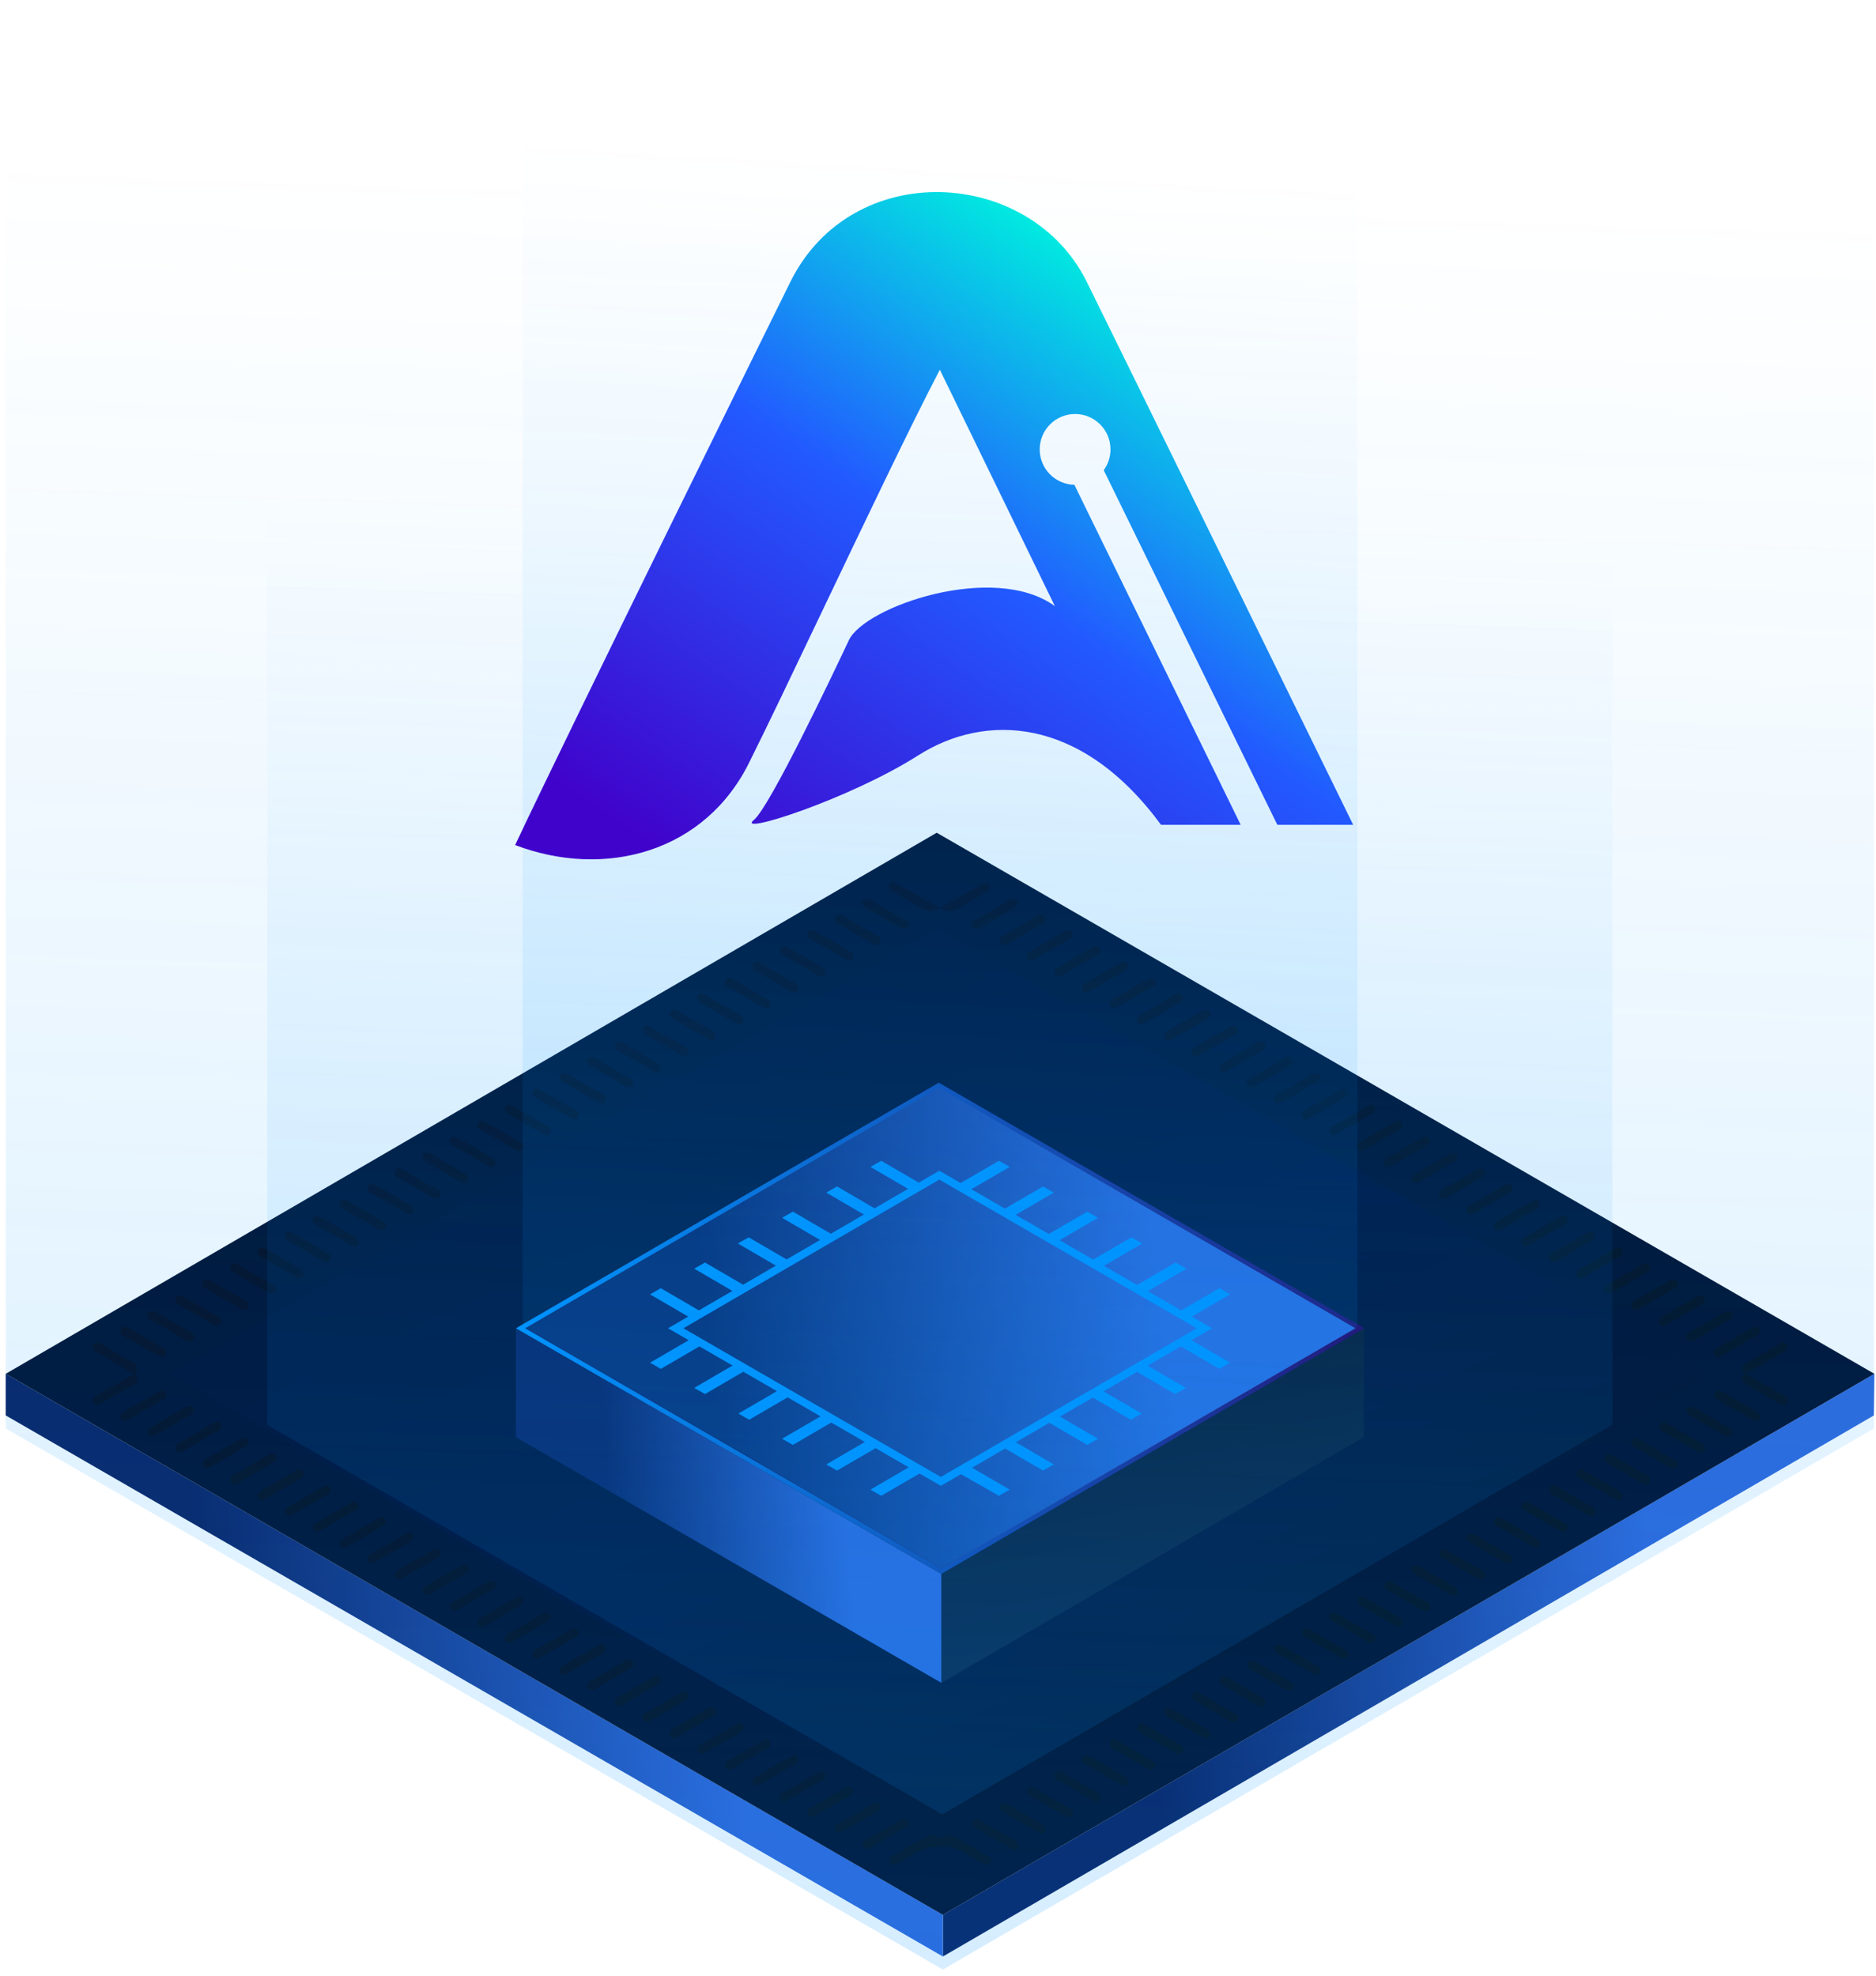 <svg width="244" height="257" viewBox="0 0 244 257" fill="none" xmlns="http://www.w3.org/2000/svg">
<path d="M243.791 178.664L243.724 184.077L122.635 254.445V249.032L243.791 178.664Z" fill="url(#paint0_linear_51_35708)"/>
<path d="M122.635 249.032V254.445L0.744 184.077V178.664L122.635 249.032Z" fill="url(#paint1_linear_51_35708)"/>
<path d="M243.791 178.665L122.635 249.033L0.744 178.665L121.833 108.297L243.791 178.665Z" fill="#000F2D"/>
<g filter="url(#filter0_b_51_35708)">
<path d="M222.34 178.665L122.568 236.603L22.195 178.665L121.967 120.727L222.34 178.665Z" fill="url(#paint2_linear_51_35708)" fill-opacity="0.3"/>
</g>
<g filter="url(#filter1_b_51_35708)">
<path d="M178.013 213.581C178.193 213.684 178.414 213.686 178.595 213.585V213.585C178.996 213.363 179.001 212.788 178.604 212.558L173.781 209.772C173.601 209.668 173.38 209.666 173.199 209.767V209.767C172.798 209.99 172.793 210.565 173.19 210.794L178.013 213.581ZM192.314 205.361C192.494 205.465 192.714 205.467 192.896 205.366V205.366C193.297 205.143 193.301 204.568 192.904 204.339L188.082 201.552C187.902 201.449 187.681 201.447 187.5 201.547V201.547C187.099 201.77 187.094 202.345 187.491 202.574L192.314 205.361ZM195.856 203.289C196.035 203.393 196.256 203.395 196.438 203.294V203.294C196.838 203.071 196.843 202.497 196.446 202.267L191.623 199.481C191.444 199.377 191.223 199.375 191.041 199.476V199.476C190.641 199.698 190.636 200.273 191.033 200.503L195.856 203.289ZM181.622 211.509C181.801 211.613 182.022 211.615 182.204 211.514V211.514C182.604 211.291 182.609 210.716 182.212 210.487L177.389 207.7C177.21 207.597 176.989 207.595 176.807 207.695V207.695C176.407 207.918 176.402 208.493 176.799 208.722L181.622 211.509ZM199.464 201.218C199.644 201.321 199.865 201.323 200.046 201.223V201.223C200.447 201 200.452 200.425 200.055 200.196L195.232 197.409C195.052 197.305 194.831 197.303 194.65 197.404V197.404C194.249 197.627 194.244 198.202 194.641 198.431L199.464 201.218ZM185.163 209.504C185.343 209.608 185.564 209.61 185.745 209.509V209.509C186.146 209.286 186.151 208.711 185.754 208.482L180.931 205.696C180.751 205.592 180.531 205.59 180.349 205.691V205.691C179.948 205.913 179.943 206.488 180.341 206.718L185.163 209.504ZM188.705 207.433C188.885 207.536 189.106 207.538 189.287 207.437V207.437C189.688 207.215 189.693 206.64 189.296 206.41L184.473 203.624C184.293 203.52 184.072 203.518 183.891 203.619V203.619C183.49 203.842 183.485 204.417 183.882 204.646L188.705 207.433ZM213.765 192.998C213.945 193.102 214.166 193.104 214.347 193.003V193.003C214.748 192.78 214.753 192.205 214.356 191.976L209.533 189.189C209.353 189.086 209.132 189.084 208.951 189.185V189.185C208.55 189.407 208.545 189.982 208.942 190.211L213.765 192.998ZM217.307 190.926C217.487 191.03 217.707 191.032 217.889 190.931V190.931C218.29 190.709 218.294 190.134 217.897 189.904L213.075 187.118C212.895 187.014 212.674 187.012 212.493 187.113V187.113C212.092 187.336 212.087 187.91 212.484 188.14L217.307 190.926ZM203.006 199.146C203.186 199.25 203.407 199.252 203.588 199.151V199.151C203.989 198.928 203.994 198.353 203.597 198.124L198.774 195.337C198.594 195.234 198.373 195.232 198.192 195.333V195.333C197.791 195.555 197.786 196.13 198.183 196.36L203.006 199.146ZM220.916 188.855C221.095 188.959 221.316 188.96 221.497 188.86V188.86C221.898 188.637 221.903 188.062 221.506 187.833L216.683 185.046C216.504 184.942 216.283 184.941 216.101 185.041V185.041C215.7 185.264 215.696 185.839 216.093 186.068L220.916 188.855ZM210.157 195.003C210.336 195.107 210.557 195.108 210.738 195.008V195.008C211.139 194.785 211.144 194.21 210.747 193.981L205.924 191.194C205.744 191.09 205.524 191.089 205.342 191.189V191.189C204.941 191.412 204.937 191.987 205.334 192.216L210.157 195.003ZM206.615 197.074C206.794 197.178 207.015 197.18 207.197 197.079V197.079C207.597 196.857 207.602 196.282 207.205 196.052L202.382 193.266C202.203 193.162 201.982 193.16 201.8 193.261V193.261C201.4 193.484 201.395 194.058 201.792 194.288L206.615 197.074ZM138.719 236.301C138.899 236.405 139.12 236.407 139.301 236.306V236.306C139.702 236.084 139.707 235.509 139.31 235.279L134.487 232.493C134.307 232.389 134.086 232.387 133.905 232.488V232.488C133.504 232.711 133.499 233.285 133.896 233.515L138.719 236.301ZM142.261 234.23C142.441 234.334 142.662 234.335 142.843 234.235V234.235C143.244 234.012 143.249 233.437 142.852 233.208L138.029 230.421C137.849 230.317 137.628 230.316 137.447 230.416V230.416C137.046 230.639 137.041 231.214 137.438 231.443L142.261 234.23ZM228.066 184.712C228.246 184.815 228.466 184.817 228.648 184.717V184.717C229.049 184.494 229.054 183.919 228.656 183.69L223.834 180.903C223.654 180.799 223.433 180.797 223.252 180.898V180.898C222.851 181.121 222.846 181.696 223.243 181.925L228.066 184.712ZM174.471 215.652C174.651 215.756 174.872 215.758 175.053 215.657V215.657C175.454 215.434 175.459 214.86 175.062 214.63L170.239 211.844C170.059 211.74 169.838 211.738 169.657 211.839V211.839C169.256 212.061 169.251 212.636 169.648 212.866L174.471 215.652ZM145.87 232.158C146.049 232.262 146.27 232.264 146.452 232.163V232.163C146.852 231.94 146.857 231.366 146.46 231.136L141.637 228.35C141.458 228.246 141.237 228.244 141.055 228.345V228.345C140.655 228.567 140.65 229.142 141.047 229.372L145.87 232.158ZM135.111 238.373C135.29 238.477 135.511 238.479 135.693 238.378V238.378C136.093 238.155 136.098 237.58 135.701 237.351L130.878 234.564C130.699 234.461 130.478 234.459 130.296 234.56V234.56C129.895 234.782 129.891 235.357 130.288 235.587L135.111 238.373ZM131.569 240.445C131.748 240.548 131.969 240.55 132.151 240.45V240.45C132.552 240.227 132.556 239.652 132.159 239.423L127.336 236.636C127.157 236.532 126.936 236.53 126.755 236.631V236.631C126.354 236.854 126.349 237.429 126.746 237.658L131.569 240.445ZM149.411 230.087C149.591 230.19 149.812 230.192 149.993 230.092V230.092C150.394 229.869 150.399 229.294 150.002 229.065L145.179 226.278C144.999 226.174 144.779 226.172 144.597 226.273V226.273C144.196 226.496 144.191 227.071 144.589 227.3L149.411 230.087ZM167.321 219.795C167.5 219.899 167.721 219.901 167.903 219.8V219.8C168.304 219.578 168.308 219.003 167.911 218.773L163.088 215.987C162.909 215.883 162.688 215.881 162.507 215.982V215.982C162.106 216.205 162.101 216.779 162.498 217.009L167.321 219.795ZM153.02 228.015C153.2 228.119 153.421 228.121 153.602 228.02V228.02C154.003 227.797 154.008 227.222 153.611 226.993L148.788 224.206C148.608 224.103 148.387 224.101 148.206 224.201V224.201C147.805 224.424 147.8 224.999 148.197 225.228L153.02 228.015ZM163.712 221.867C163.892 221.971 164.113 221.973 164.294 221.872V221.872C164.695 221.649 164.7 221.074 164.303 220.845L159.48 218.058C159.3 217.955 159.079 217.953 158.898 218.053V218.053C158.497 218.276 158.492 218.851 158.889 219.08L163.712 221.867ZM170.863 217.724C171.042 217.828 171.263 217.829 171.445 217.729V217.729C171.845 217.506 171.85 216.931 171.453 216.702L166.63 213.915C166.451 213.811 166.23 213.809 166.048 213.91V213.91C165.648 214.133 165.643 214.708 166.04 214.937L170.863 217.724ZM156.562 226.01C156.741 226.114 156.962 226.116 157.144 226.015V226.015C157.545 225.792 157.549 225.218 157.152 224.988L152.329 222.202C152.15 222.098 151.929 222.096 151.748 222.197V222.197C151.347 222.419 151.342 222.994 151.739 223.224L156.562 226.01ZM160.17 223.939C160.35 224.042 160.571 224.044 160.752 223.944V223.944C161.153 223.721 161.158 223.146 160.761 222.917L155.938 220.13C155.758 220.026 155.538 220.024 155.356 220.125V220.125C154.955 220.348 154.95 220.923 155.348 221.152L160.17 223.939ZM224.457 186.783C224.637 186.887 224.858 186.889 225.039 186.788V186.788C225.44 186.565 225.445 185.991 225.048 185.761L220.225 182.975C220.045 182.871 219.824 182.869 219.643 182.97V182.97C219.242 183.192 219.237 183.767 219.634 183.997L224.457 186.783ZM89.248 220.058C89.067 219.958 88.846 219.959 88.666 220.063L83.844 222.85C83.446 223.079 83.451 223.654 83.852 223.877V223.877C84.034 223.977 84.254 223.976 84.434 223.872L89.257 221.085C89.654 220.856 89.649 220.281 89.248 220.058V220.058ZM85.64 217.987C85.458 217.886 85.237 217.888 85.058 217.992L80.235 220.778C79.838 221.008 79.843 221.582 80.243 221.805V221.805C80.425 221.906 80.646 221.904 80.825 221.8L85.648 219.014C86.045 218.784 86.04 218.209 85.64 217.987V217.987ZM121.731 238.806C121.338 238.599 120.866 238.608 120.481 238.831L115.987 241.427C115.59 241.657 115.595 242.232 115.996 242.454V242.454C116.177 242.555 116.398 242.553 116.577 242.449L119.266 240.896C121.145 239.811 123.46 239.811 125.339 240.896L128.027 242.449C128.207 242.553 128.428 242.555 128.609 242.454V242.454C129.01 242.232 129.015 241.657 128.618 241.427L124.089 238.811C123.728 238.602 123.283 238.604 122.924 238.815V238.815C122.579 239.018 122.154 239.028 121.799 238.842L121.731 238.806ZM82.098 215.915C81.916 215.814 81.696 215.816 81.516 215.92L76.693 218.706C76.296 218.936 76.301 219.511 76.702 219.733V219.733C76.883 219.834 77.104 219.832 77.284 219.729L82.106 216.942C82.504 216.713 82.499 216.138 82.098 215.915V215.915ZM96.399 224.201C96.217 224.101 95.996 224.103 95.817 224.206L90.994 226.993C90.597 227.222 90.602 227.797 91.002 228.02V228.02C91.184 228.121 91.405 228.119 91.584 228.015L96.407 225.228C96.804 224.999 96.8 224.424 96.399 224.201V224.201ZM74.948 211.839C74.766 211.738 74.545 211.74 74.366 211.844L69.543 214.63C69.146 214.86 69.15 215.434 69.551 215.657V215.657C69.733 215.758 69.954 215.756 70.133 215.652L74.956 212.866C75.353 212.636 75.348 212.061 74.948 211.839V211.839ZM78.489 213.91C78.308 213.81 78.087 213.811 77.907 213.915L73.084 216.702C72.687 216.931 72.692 217.506 73.093 217.729V217.729C73.274 217.829 73.495 217.828 73.675 217.724L78.498 214.937C78.895 214.708 78.89 214.133 78.489 213.91V213.91ZM107.091 230.416C106.91 230.316 106.689 230.317 106.509 230.421L101.686 233.208C101.289 233.437 101.294 234.012 101.695 234.235V234.235C101.876 234.335 102.097 234.334 102.277 234.23L107.1 231.443C107.497 231.214 107.492 230.639 107.091 230.416V230.416ZM114.241 234.493C114.06 234.392 113.839 234.394 113.659 234.498L108.836 237.284C108.439 237.514 108.444 238.088 108.845 238.311V238.311C109.026 238.412 109.247 238.41 109.427 238.306L114.25 235.52C114.647 235.29 114.642 234.715 114.241 234.493V234.493ZM117.85 236.564C117.669 236.464 117.448 236.465 117.268 236.569L112.445 239.356C112.048 239.585 112.053 240.16 112.454 240.383V240.383C112.635 240.484 112.856 240.482 113.036 240.378L117.859 237.591C118.256 237.362 118.251 236.787 117.85 236.564V236.564ZM99.941 226.273C99.759 226.172 99.538 226.174 99.359 226.278L94.536 229.065C94.139 229.294 94.143 229.869 94.544 230.092V230.092C94.726 230.192 94.947 230.19 95.126 230.087L99.949 227.3C100.346 227.071 100.341 226.496 99.941 226.273V226.273ZM110.699 232.421C110.518 232.32 110.297 232.322 110.118 232.426L105.295 235.213C104.898 235.442 104.902 236.017 105.303 236.24V236.24C105.485 236.34 105.706 236.338 105.885 236.235L110.708 233.448C111.105 233.219 111.1 232.644 110.699 232.421V232.421ZM103.549 228.345C103.368 228.244 103.147 228.246 102.967 228.35L98.144 231.136C97.747 231.366 97.752 231.94 98.153 232.163V232.163C98.334 232.264 98.555 232.262 98.735 232.158L103.558 229.372C103.955 229.142 103.95 228.567 103.549 228.345V228.345ZM71.339 209.767C71.157 209.666 70.937 209.668 70.757 209.772L65.934 212.558C65.537 212.788 65.542 213.363 65.943 213.585V213.585C66.124 213.686 66.345 213.684 66.525 213.581L71.347 210.794C71.745 210.565 71.74 209.99 71.339 209.767V209.767ZM92.79 222.13C92.609 222.029 92.388 222.031 92.208 222.135L87.385 224.921C86.988 225.151 86.993 225.726 87.394 225.948V225.948C87.575 226.049 87.796 226.047 87.976 225.943L92.799 223.157C93.196 222.927 93.191 222.353 92.79 222.13V222.13ZM42.737 193.261C42.556 193.16 42.335 193.162 42.155 193.266L37.332 196.052C36.935 196.282 36.94 196.857 37.341 197.079V197.079C37.522 197.18 37.743 197.178 37.923 197.074L42.746 194.288C43.143 194.058 43.138 193.484 42.737 193.261V193.261ZM39.195 191.189C39.014 191.089 38.793 191.09 38.614 191.194L33.791 193.981C33.394 194.21 33.398 194.785 33.799 195.008V195.008C33.981 195.108 34.202 195.107 34.381 195.003L39.204 192.216C39.601 191.987 39.596 191.412 39.195 191.189V191.189ZM67.797 207.695C67.616 207.595 67.395 207.597 67.215 207.7L62.392 210.487C61.995 210.716 62 211.291 62.401 211.514V211.514C62.582 211.615 62.803 211.613 62.983 211.509L67.806 208.722C68.203 208.493 68.198 207.918 67.797 207.695V207.695ZM35.654 189.118C35.472 189.017 35.251 189.019 35.072 189.123L30.249 191.909C29.852 192.139 29.857 192.713 30.258 192.936V192.936C30.439 193.037 30.66 193.035 30.839 192.931L35.662 190.145C36.059 189.915 36.054 189.34 35.654 189.118V189.118ZM21.353 180.898C21.172 180.797 20.951 180.799 20.771 180.903L15.948 183.69C15.551 183.919 15.556 184.494 15.957 184.717V184.717C16.138 184.817 16.359 184.815 16.538 184.712L21.361 181.925C21.759 181.696 21.754 181.121 21.353 180.898V180.898ZM24.895 182.903C24.713 182.802 24.492 182.804 24.313 182.908L19.49 185.694C19.093 185.924 19.098 186.499 19.498 186.721V186.721C19.68 186.822 19.901 186.82 20.08 186.716L24.903 183.93C25.3 183.7 25.296 183.126 24.895 182.903V182.903ZM28.503 184.974C28.322 184.874 28.101 184.876 27.921 184.979L23.098 187.766C22.701 187.995 22.706 188.57 23.107 188.793V188.793C23.288 188.894 23.509 188.892 23.689 188.788L28.512 186.001C28.909 185.772 28.904 185.197 28.503 184.974V184.974ZM60.647 203.552C60.465 203.451 60.244 203.453 60.065 203.557L55.242 206.344C54.845 206.573 54.85 207.148 55.251 207.371V207.371C55.432 207.471 55.653 207.469 55.832 207.366L60.655 204.579C61.052 204.35 61.047 203.775 60.647 203.552V203.552ZM57.038 201.481C56.857 201.38 56.636 201.382 56.456 201.485L51.633 204.272C51.236 204.501 51.241 205.076 51.642 205.299V205.299C51.823 205.4 52.044 205.398 52.224 205.294L57.047 202.508C57.444 202.278 57.439 201.703 57.038 201.481V201.481ZM46.346 195.333C46.164 195.232 45.944 195.234 45.764 195.337L40.941 198.124C40.544 198.353 40.549 198.928 40.95 199.151V199.151C41.131 199.252 41.352 199.25 41.532 199.146L46.355 196.36C46.752 196.13 46.747 195.555 46.346 195.333V195.333ZM64.188 205.624C64.007 205.523 63.786 205.525 63.606 205.629L58.784 208.415C58.387 208.645 58.391 209.22 58.792 209.442V209.442C58.974 209.543 59.194 209.541 59.374 209.437L64.197 206.651C64.594 206.421 64.589 205.847 64.188 205.624V205.624ZM49.888 197.404C49.706 197.303 49.485 197.305 49.306 197.409L44.483 200.196C44.086 200.425 44.091 201 44.492 201.223V201.223C44.673 201.323 44.894 201.321 45.073 201.218L49.896 198.431C50.293 198.202 50.288 197.627 49.888 197.404V197.404ZM53.496 199.409C53.315 199.308 53.094 199.31 52.914 199.414L48.091 202.2C47.694 202.43 47.699 203.005 48.1 203.227V203.227C48.281 203.328 48.502 203.326 48.682 203.222L53.505 200.436C53.902 200.206 53.897 199.632 53.496 199.409V199.409ZM32.045 187.046C31.864 186.945 31.643 186.947 31.463 187.051L26.64 189.838C26.243 190.067 26.248 190.642 26.649 190.865V190.865C26.83 190.965 27.051 190.963 27.231 190.86L32.054 188.073C32.451 187.844 32.446 187.269 32.045 187.046V187.046ZM20.771 176.425C20.951 176.529 21.172 176.531 21.353 176.43V176.43C21.754 176.207 21.759 175.633 21.361 175.403L16.538 172.617C16.359 172.513 16.138 172.511 15.957 172.612V172.612C15.556 172.834 15.551 173.409 15.948 173.639L20.771 176.425ZM27.921 172.349C28.101 172.453 28.322 172.454 28.503 172.354V172.354C28.904 172.131 28.909 171.556 28.512 171.327L23.689 168.54C23.509 168.436 23.288 168.434 23.107 168.535V168.535C22.706 168.758 22.701 169.333 23.098 169.562L27.921 172.349ZM102.967 128.979C103.147 129.082 103.368 129.084 103.549 128.983V128.983C103.95 128.761 103.955 128.186 103.558 127.956L98.735 125.17C98.555 125.066 98.334 125.064 98.153 125.165V125.165C97.752 125.388 97.747 125.963 98.144 126.192L102.967 128.979ZM99.359 131.05C99.538 131.154 99.759 131.156 99.941 131.055V131.055C100.341 130.832 100.346 130.257 99.949 130.028L95.126 127.242C94.947 127.138 94.726 127.136 94.544 127.237V127.237C94.143 127.459 94.139 128.034 94.536 128.264L99.359 131.05ZM24.313 174.354C24.492 174.457 24.713 174.459 24.895 174.358V174.358C25.296 174.136 25.3 173.561 24.903 173.331L20.08 170.545C19.901 170.441 19.68 170.439 19.498 170.54V170.54C19.098 170.763 19.093 171.338 19.49 171.567L24.313 174.354ZM106.509 126.907C106.689 127.011 106.91 127.013 107.091 126.912V126.912C107.492 126.689 107.497 126.114 107.1 125.885L102.277 123.098C102.097 122.994 101.876 122.993 101.695 123.093V123.093C101.294 123.316 101.289 123.891 101.686 124.12L106.509 126.907ZM31.463 170.277C31.643 170.381 31.864 170.383 32.045 170.282V170.282C32.446 170.059 32.451 169.485 32.054 169.255L27.231 166.469C27.051 166.365 26.83 166.363 26.649 166.464V166.464C26.248 166.686 26.243 167.261 26.64 167.491L31.463 170.277ZM35.072 168.206C35.251 168.309 35.472 168.311 35.654 168.21V168.21C36.054 167.988 36.059 167.413 35.662 167.183L30.839 164.397C30.66 164.293 30.439 164.291 30.258 164.392V164.392C29.857 164.615 29.852 165.19 30.249 165.419L35.072 168.206ZM92.208 135.193C92.388 135.297 92.609 135.299 92.79 135.198V135.198C93.191 134.976 93.196 134.401 92.799 134.171L87.976 131.385C87.796 131.281 87.575 131.279 87.394 131.38V131.38C86.993 131.603 86.988 132.177 87.385 132.407L92.208 135.193ZM81.516 141.341C81.696 141.445 81.916 141.447 82.098 141.346V141.346C82.499 141.124 82.504 140.549 82.106 140.319L77.284 137.533C77.104 137.429 76.883 137.427 76.702 137.528V137.528C76.301 137.751 76.296 138.325 76.693 138.555L81.516 141.341ZM38.614 166.134C38.793 166.238 39.014 166.24 39.195 166.139V166.139C39.596 165.916 39.601 165.341 39.204 165.112L34.381 162.325C34.202 162.222 33.981 162.22 33.799 162.32V162.32C33.398 162.543 33.394 163.118 33.791 163.347L38.614 166.134ZM17.452 178.664L12.339 181.618C11.942 181.847 11.947 182.422 12.348 182.645V182.645C12.529 182.746 12.75 182.744 12.93 182.64L17.463 180.021C17.988 179.718 17.981 178.958 17.452 178.664V178.664V178.664C17.981 178.37 17.988 177.61 17.463 177.307L12.93 174.688C12.75 174.584 12.529 174.583 12.348 174.683V174.683C11.947 174.906 11.942 175.481 12.339 175.71L17.452 178.664ZM77.907 143.413C78.087 143.517 78.308 143.519 78.489 143.418V143.418C78.89 143.195 78.895 142.62 78.498 142.391L73.675 139.604C73.495 139.501 73.274 139.499 73.093 139.599V139.599C72.692 139.822 72.687 140.397 73.085 140.626L77.907 143.413ZM85.058 139.337C85.237 139.44 85.458 139.442 85.64 139.341V139.341C86.04 139.119 86.045 138.544 85.648 138.315L80.825 135.528C80.646 135.424 80.425 135.422 80.243 135.523V135.523C79.843 135.746 79.838 136.321 80.235 136.55L85.058 139.337ZM70.757 147.556C70.937 147.66 71.157 147.662 71.339 147.561V147.561C71.74 147.338 71.745 146.764 71.347 146.534L66.525 143.748C66.345 143.644 66.124 143.642 65.943 143.743V143.743C65.542 143.965 65.537 144.54 65.934 144.77L70.757 147.556ZM95.817 133.122C95.996 133.226 96.217 133.227 96.399 133.127V133.127C96.8 132.904 96.804 132.329 96.407 132.1L91.584 129.313C91.405 129.209 91.184 129.207 91.002 129.308V129.308C90.602 129.531 90.597 130.106 90.994 130.335L95.817 133.122ZM74.366 145.485C74.545 145.588 74.766 145.59 74.948 145.489V145.489C75.348 145.267 75.353 144.692 74.956 144.463L70.133 141.676C69.954 141.572 69.733 141.57 69.551 141.671V141.671C69.15 141.894 69.146 142.469 69.543 142.698L74.366 145.485ZM45.764 161.991C45.944 162.094 46.164 162.096 46.346 161.996V161.996C46.747 161.773 46.752 161.198 46.355 160.969L41.532 158.182C41.352 158.078 41.131 158.076 40.95 158.177V158.177C40.549 158.4 40.544 158.975 40.941 159.204L45.764 161.991ZM49.306 159.919C49.485 160.023 49.706 160.025 49.888 159.924V159.924C50.288 159.701 50.293 159.126 49.896 158.897L45.073 156.11C44.894 156.007 44.673 156.005 44.492 156.106V156.106C44.091 156.328 44.086 156.903 44.483 157.133L49.306 159.919ZM52.914 157.847C53.094 157.951 53.315 157.953 53.496 157.852V157.852C53.897 157.63 53.902 157.055 53.505 156.825L48.682 154.039C48.502 153.935 48.281 153.933 48.1 154.034V154.034C47.699 154.257 47.694 154.831 48.091 155.061L52.914 157.847ZM113.659 122.831C113.839 122.934 114.06 122.936 114.241 122.835V122.835C114.642 122.613 114.647 122.038 114.25 121.808L109.427 119.022C109.247 118.918 109.026 118.916 108.845 119.017V119.017C108.444 119.24 108.439 119.815 108.836 120.044L113.659 122.831ZM63.606 151.699C63.786 151.803 64.007 151.805 64.188 151.704V151.704C64.589 151.482 64.594 150.907 64.197 150.677L59.374 147.891C59.194 147.787 58.974 147.785 58.792 147.886V147.886C58.391 148.109 58.387 148.683 58.784 148.913L63.606 151.699ZM56.456 155.843C56.636 155.946 56.857 155.948 57.038 155.848V155.848C57.439 155.625 57.444 155.05 57.047 154.821L52.224 152.034C52.044 151.93 51.823 151.928 51.642 152.029V152.029C51.241 152.252 51.236 152.827 51.633 153.056L56.456 155.843ZM117.268 120.759C117.448 120.863 117.669 120.865 117.85 120.764V120.764C118.251 120.541 118.256 119.966 117.859 119.737L113.036 116.95C112.856 116.846 112.635 116.845 112.454 116.945V116.945C112.053 117.168 112.048 117.743 112.445 117.972L117.268 120.759ZM110.118 124.835C110.297 124.939 110.518 124.941 110.699 124.84V124.84C111.1 124.617 111.105 124.043 110.708 123.813L105.885 121.027C105.706 120.923 105.485 120.921 105.303 121.022V121.022C104.902 121.244 104.898 121.819 105.295 122.049L110.118 124.835ZM60.065 153.771C60.244 153.875 60.465 153.877 60.647 153.776V153.776C61.047 153.553 61.052 152.978 60.655 152.749L55.832 149.962C55.653 149.859 55.432 149.857 55.251 149.958V149.958C54.85 150.18 54.845 150.755 55.242 150.985L60.065 153.771ZM42.155 164.062C42.335 164.166 42.556 164.168 42.737 164.067V164.067C43.138 163.844 43.143 163.27 42.746 163.04L37.923 160.254C37.743 160.15 37.522 160.148 37.341 160.249V160.249C36.94 160.471 36.935 161.046 37.332 161.276L42.155 164.062ZM67.215 149.628C67.395 149.732 67.616 149.733 67.797 149.633V149.633C68.198 149.41 68.203 148.835 67.806 148.606L62.983 145.819C62.803 145.715 62.582 145.714 62.401 145.814V145.814C62 146.037 61.995 146.612 62.392 146.841L67.215 149.628ZM88.666 137.265C88.846 137.369 89.067 137.371 89.248 137.27V137.27C89.649 137.047 89.654 136.472 89.257 136.243L84.434 133.456C84.254 133.353 84.034 133.351 83.852 133.451V133.451C83.451 133.674 83.446 134.249 83.844 134.478L88.666 137.265ZM198.192 161.996C198.373 162.096 198.594 162.094 198.774 161.991L203.597 159.204C203.994 158.975 203.989 158.4 203.588 158.177V158.177C203.407 158.076 203.186 158.078 203.006 158.182L198.183 160.969C197.786 161.198 197.791 161.773 198.192 161.996V161.996ZM227.019 178.664V178.664C226.512 178.963 226.514 179.697 227.024 179.992L231.609 182.641C231.788 182.744 232.008 182.746 232.188 182.646V182.646C232.589 182.423 232.592 181.849 232.195 181.622L227.019 178.664L232.195 175.707C232.592 175.479 232.589 174.905 232.188 174.683V174.683C232.008 174.582 231.788 174.584 231.609 174.687L227.024 177.336C226.514 177.631 226.512 178.366 227.019 178.664V178.664ZM173.199 147.561C173.38 147.662 173.601 147.66 173.781 147.556L178.604 144.77C179.001 144.54 178.996 143.965 178.595 143.743V143.743C178.414 143.642 178.193 143.644 178.013 143.748L173.19 146.534C172.793 146.764 172.798 147.338 173.199 147.561V147.561ZM223.185 176.43C223.366 176.531 223.587 176.529 223.767 176.425L228.59 173.639C228.987 173.409 228.982 172.834 228.581 172.612V172.612C228.4 172.511 228.179 172.513 227.999 172.617L223.176 175.403C222.779 175.632 222.784 176.207 223.185 176.43V176.43ZM219.643 174.358C219.824 174.459 220.045 174.457 220.225 174.354L225.048 171.567C225.445 171.338 225.44 170.763 225.039 170.54V170.54C224.858 170.439 224.637 170.441 224.457 170.545L219.634 173.331C219.237 173.561 219.242 174.136 219.643 174.358V174.358ZM205.342 166.139C205.524 166.24 205.744 166.238 205.924 166.134L210.747 163.347C211.144 163.118 211.139 162.543 210.738 162.32V162.32C210.557 162.22 210.336 162.222 210.157 162.325L205.334 165.112C204.937 165.341 204.941 165.916 205.342 166.139V166.139ZM208.884 168.21C209.065 168.311 209.286 168.309 209.466 168.206L214.289 165.419C214.686 165.19 214.681 164.615 214.28 164.392V164.392C214.099 164.291 213.878 164.293 213.698 164.397L208.875 167.183C208.478 167.413 208.483 167.988 208.884 168.21V168.21ZM216.034 172.354C216.216 172.454 216.437 172.453 216.616 172.349L221.439 169.562C221.836 169.333 221.831 168.758 221.431 168.535V168.535C221.249 168.434 221.028 168.436 220.849 168.54L216.026 171.327C215.629 171.556 215.634 172.131 216.034 172.354V172.354ZM201.734 164.067C201.915 164.168 202.136 164.166 202.315 164.062L207.138 161.276C207.535 161.046 207.531 160.471 207.13 160.249V160.249C206.948 160.148 206.727 160.15 206.548 160.254L201.725 163.04C201.328 163.27 201.333 163.844 201.734 164.067V164.067ZM212.493 170.282C212.674 170.383 212.895 170.381 213.075 170.277L217.897 167.491C218.294 167.261 218.29 166.686 217.889 166.464V166.464C217.707 166.363 217.487 166.365 217.307 166.469L212.484 169.255C212.087 169.484 212.092 170.059 212.493 170.282V170.282ZM194.583 159.924C194.765 160.025 194.985 160.023 195.165 159.919L199.988 157.133C200.385 156.903 200.38 156.328 199.979 156.106V156.106C199.798 156.005 199.577 156.007 199.397 156.11L194.575 158.897C194.177 159.126 194.182 159.701 194.583 159.924V159.924ZM151.748 135.198C151.929 135.299 152.15 135.297 152.329 135.193L157.152 132.407C157.549 132.177 157.545 131.603 157.144 131.38V131.38C156.962 131.279 156.741 131.281 156.562 131.385L151.739 134.171C151.342 134.401 151.347 134.976 151.748 135.198V135.198ZM155.289 137.27C155.471 137.371 155.692 137.369 155.871 137.265L160.694 134.478C161.091 134.249 161.086 133.674 160.686 133.451V133.451C160.504 133.351 160.283 133.353 160.104 133.456L155.281 136.243C154.884 136.472 154.888 137.047 155.289 137.27V137.27ZM140.989 128.983C141.17 129.084 141.391 129.082 141.57 128.979L146.393 126.192C146.79 125.963 146.786 125.388 146.385 125.165V125.165C146.203 125.064 145.982 125.066 145.803 125.17L140.98 127.956C140.583 128.186 140.588 128.761 140.989 128.983V128.983ZM144.597 131.055C144.779 131.156 144.999 131.154 145.179 131.05L150.002 128.264C150.399 128.034 150.394 127.459 149.993 127.237V127.237C149.812 127.136 149.591 127.138 149.411 127.242L144.589 130.028C144.191 130.257 144.196 130.832 144.597 131.055V131.055ZM148.139 133.127C148.32 133.227 148.541 133.226 148.721 133.122L153.544 130.335C153.941 130.106 153.936 129.531 153.535 129.308V129.308C153.354 129.207 153.133 129.209 152.953 129.313L148.13 132.1C147.733 132.329 147.738 132.904 148.139 133.127V133.127ZM169.59 145.489C169.772 145.59 169.992 145.588 170.172 145.485L174.995 142.698C175.392 142.469 175.387 141.894 174.986 141.671V141.671C174.805 141.57 174.584 141.572 174.404 141.676L169.582 144.463C169.184 144.692 169.189 145.267 169.59 145.489V145.489ZM166.048 143.418C166.23 143.519 166.451 143.517 166.63 143.413L171.453 140.626C171.85 140.397 171.845 139.822 171.445 139.599V139.599C171.263 139.499 171.042 139.501 170.863 139.604L166.04 142.391C165.643 142.62 165.648 143.195 166.048 143.418V143.418ZM162.44 141.346C162.621 141.447 162.842 141.445 163.022 141.341L167.845 138.555C168.242 138.325 168.237 137.751 167.836 137.528V137.528C167.655 137.427 167.434 137.429 167.254 137.533L162.431 140.319C162.034 140.549 162.039 141.124 162.44 141.346V141.346ZM158.898 139.341C159.079 139.442 159.3 139.44 159.48 139.337L164.303 136.55C164.7 136.321 164.695 135.746 164.294 135.523V135.523C164.113 135.422 163.892 135.424 163.712 135.528L158.889 138.315C158.492 138.544 158.497 139.119 158.898 139.341V139.341ZM187.433 155.848C187.614 155.948 187.835 155.946 188.015 155.843L192.838 153.056C193.235 152.827 193.23 152.252 192.829 152.029V152.029C192.648 151.928 192.427 151.93 192.247 152.034L187.424 154.821C187.027 155.05 187.032 155.625 187.433 155.848V155.848ZM137.447 126.912C137.628 127.013 137.849 127.011 138.029 126.907L142.852 124.12C143.249 123.891 143.244 123.316 142.843 123.093V123.093C142.662 122.993 142.441 122.994 142.261 123.098L137.438 125.885C137.041 126.114 137.046 126.689 137.447 126.912V126.912ZM180.282 151.704C180.464 151.805 180.685 151.803 180.864 151.699L185.687 148.913C186.084 148.683 186.079 148.109 185.679 147.886V147.886C185.497 147.785 185.276 147.787 185.097 147.891L180.274 150.677C179.877 150.907 179.882 151.482 180.282 151.704V151.704ZM191.041 157.852C191.223 157.953 191.444 157.951 191.623 157.847L196.446 155.061C196.843 154.831 196.838 154.257 196.438 154.034V154.034C196.256 153.933 196.035 153.935 195.856 154.039L191.033 156.825C190.636 157.055 190.641 157.63 191.041 157.852V157.852ZM176.741 149.633C176.922 149.733 177.143 149.732 177.322 149.628L182.145 146.841C182.542 146.612 182.538 146.037 182.137 145.814V145.814C181.955 145.714 181.734 145.715 181.555 145.819L176.732 148.606C176.335 148.835 176.34 149.41 176.741 149.633V149.633ZM183.891 153.776C184.072 153.877 184.293 153.875 184.473 153.771L189.296 150.984C189.693 150.755 189.688 150.18 189.287 149.958V149.958C189.106 149.857 188.885 149.859 188.705 149.962L183.882 152.749C183.485 152.978 183.49 153.553 183.891 153.776V153.776ZM122.235 118.119L116.511 114.812C116.331 114.708 116.11 114.706 115.929 114.807V114.807C115.528 115.03 115.523 115.604 115.92 115.834L119.841 118.099C120.58 118.526 121.489 118.534 122.235 118.119V118.119V118.119C122.933 118.571 123.824 118.593 124.543 118.178L128.483 115.901C128.88 115.672 128.876 115.096 128.474 114.873V114.873C128.293 114.773 128.073 114.774 127.894 114.877L122.235 118.119ZM133.838 124.84C134.019 124.941 134.24 124.939 134.42 124.835L139.243 122.049C139.64 121.819 139.635 121.244 139.234 121.022V121.022C139.053 120.921 138.832 120.923 138.652 121.027L133.83 123.813C133.432 124.043 133.437 124.617 133.838 124.84V124.84ZM130.296 122.835C130.478 122.936 130.699 122.934 130.878 122.831L135.701 120.044C136.098 119.815 136.093 119.24 135.693 119.017V119.017C135.511 118.916 135.29 118.918 135.111 119.022L130.288 121.808C129.891 122.038 129.895 122.613 130.296 122.835V122.835ZM126.688 120.764C126.869 120.865 127.09 120.863 127.27 120.759L132.093 117.972C132.49 117.743 132.485 117.168 132.084 116.945V116.945C131.903 116.845 131.682 116.846 131.502 116.95L126.679 119.737C126.282 119.966 126.287 120.541 126.688 120.764V120.764Z" fill="url(#paint3_linear_51_35708)" fill-opacity="0.6"/>
</g>
<path d="M177.434 172.744L177.367 186.911L122.436 218.854V204.687L177.434 172.744Z" fill="url(#paint4_linear_51_35708)"/>
<path d="M122.436 204.687V218.854L67.103 186.911V172.744L122.436 204.687Z" fill="url(#paint5_linear_51_35708)"/>
<path d="M177.434 172.744L122.436 204.687L67.103 172.744L122.102 140.801L177.434 172.744Z" fill="url(#paint6_linear_51_35708)"/>
<path d="M68.307 172.743L122.102 141.469L176.298 172.743L122.436 204.018L68.307 172.743Z" fill="url(#paint7_linear_51_35708)"/>
<path d="M87.887 172.744L122.169 152.83L156.651 172.744L122.369 192.659L87.887 172.744Z" stroke="#0194FE" stroke-miterlimit="10"/>
<path d="M89.824 171.408L91.228 170.606L85.948 167.532L84.545 168.334L89.824 171.408ZM129.92 194.53L131.323 193.728L126.044 190.654L124.641 191.523L129.92 194.53ZM135.667 191.255L137.07 190.453L131.791 187.379L130.388 188.181L135.667 191.255ZM141.414 187.914L142.817 187.112L137.538 184.038L136.135 184.84L141.414 187.914ZM95.571 168.067L96.975 167.265L91.695 164.191L90.292 164.992L95.571 168.067ZM97.442 184.639L102.722 181.565L101.318 180.763L96.039 183.838L97.442 184.639ZM114.617 194.53L119.896 191.456L118.493 190.654L113.213 193.728L114.617 194.53ZM108.87 191.255L114.149 188.181L112.746 187.379L107.466 190.453L108.87 191.255ZM91.695 181.298L96.975 178.224L95.571 177.422L90.292 180.496L91.695 181.298ZM85.948 178.024L91.228 174.95L89.824 174.148L84.545 177.222L85.948 178.024ZM103.123 187.914L108.402 184.84L106.999 184.038L101.719 187.112L103.123 187.914ZM101.251 164.792L102.655 163.99L97.376 160.916L95.972 161.718L101.251 164.792ZM152.841 181.298L154.245 180.496L148.965 177.422L147.562 178.224L152.841 181.298ZM137.538 161.451L142.817 158.377L141.414 157.575L136.135 160.649L137.538 161.451ZM149.032 168.067L154.312 164.992L152.908 164.191L147.629 167.265L149.032 168.067ZM143.285 164.792L148.564 161.718L147.161 160.916L141.882 163.99L143.285 164.792ZM131.791 158.176L137.07 155.102L135.667 154.3L130.388 157.374L131.791 158.176ZM126.044 154.835L131.323 151.761L129.92 150.959L124.641 154.033L126.044 154.835ZM158.588 178.024L159.992 177.222L154.712 174.148L153.309 174.95L158.588 178.024ZM112.746 158.176L114.149 157.374L108.87 154.3L107.466 155.102L112.746 158.176ZM106.999 161.451L108.402 160.649L103.123 157.575L101.719 158.377L106.999 161.451ZM147.094 184.639L148.498 183.838L143.218 180.763L141.815 181.565L147.094 184.639ZM118.493 154.835L119.896 154.033L114.617 150.959L113.213 151.761L118.493 154.835ZM154.712 171.408L159.992 168.334L158.588 167.532L153.309 170.606L154.712 171.408Z" fill="#0194FE"/>
<g opacity="0.52">
<path opacity="0.4" d="M0.744 0.465V185.774L122.635 256.142L243.724 185.774V0.465H0.744Z" fill="url(#paint8_linear_51_35708)"/>
<path opacity="0.4" d="M34.758 51.853V185.306L122.567 235.96L209.709 185.306V51.853H34.758Z" fill="url(#paint9_linear_51_35708)"/>
<path opacity="0.4" d="M67.971 1.535V172.477L122.434 203.885L176.563 172.477V1.535H67.971Z" fill="url(#paint10_linear_51_35708)"/>
</g>
<path fill-rule="evenodd" clip-rule="evenodd" d="M176 107.27C176 107.27 143.366 40.686 141.311 36.576C133.913 21.78 110.896 20.465 102.84 36.576C101.246 39.765 73.905 95.214 67 109.901C78.673 114.339 91.825 110.887 97.579 98.885C99.764 94.516 103.176 87.364 106.88 79.599C112.373 68.083 118.508 55.22 122.24 48.084L137.201 78.828C129.309 73.074 112.476 78.862 110.403 83.267C108.33 87.672 100.116 104.952 98.072 106.612C95.442 108.75 110.403 103.982 119.445 98.228C127.994 92.787 140.489 92.967 151.011 107.27H161.368L139.737 63.047C137.238 62.998 135.228 60.956 135.228 58.445C135.228 55.903 137.289 53.842 139.831 53.842C142.374 53.842 144.435 55.903 144.435 58.445C144.435 59.456 144.109 60.391 143.556 61.15L166.136 107.27H176Z" fill="url(#paint11_linear_51_35708)"/>
<defs>
<filter id="filter0_b_51_35708" x="-77.805" y="20.727" width="400.145" height="315.877" filterUnits="userSpaceOnUse" color-interpolation-filters="sRGB">
<feFlood flood-opacity="0" result="BackgroundImageFix"/>
<feGaussianBlur in="BackgroundImageFix" stdDeviation="50"/>
<feComposite in2="SourceAlpha" operator="in" result="effect1_backgroundBlur_51_35708"/>
<feBlend mode="normal" in="SourceGraphic" in2="effect1_backgroundBlur_51_35708" result="shape"/>
</filter>
<filter id="filter1_b_51_35708" x="-87.955" y="14.732" width="420.445" height="327.797" filterUnits="userSpaceOnUse" color-interpolation-filters="sRGB">
<feFlood flood-opacity="0" result="BackgroundImageFix"/>
<feGaussianBlur in="BackgroundImageFix" stdDeviation="50"/>
<feComposite in2="SourceAlpha" operator="in" result="effect1_backgroundBlur_51_35708"/>
<feBlend mode="normal" in="SourceGraphic" in2="effect1_backgroundBlur_51_35708" result="shape"/>
</filter>
<linearGradient id="paint0_linear_51_35708" x1="111.205" y1="216.517" x2="272.588" y2="199.466" gradientUnits="userSpaceOnUse">
<stop offset="0.233" stop-color="#0A205F"/>
<stop offset="0.644" stop-color="#3168DA"/>
</linearGradient>
<linearGradient id="paint1_linear_51_35708" x1="-10.755" y1="216.517" x2="151.586" y2="199.261" gradientUnits="userSpaceOnUse">
<stop offset="0.233" stop-color="#0A205F"/>
<stop offset="0.644" stop-color="#3168DA"/>
</linearGradient>
<linearGradient id="paint2_linear_51_35708" x1="-56.047" y1="88.748" x2="56.104" y2="329.423" gradientUnits="userSpaceOnUse">
<stop stop-color="#010D14"/>
<stop offset="0.598" stop-color="#01124A"/>
<stop offset="0.879" stop-color="#050F14"/>
</linearGradient>
<linearGradient id="paint3_linear_51_35708" x1="-75.217" y1="79.328" x2="48.416" y2="345.394" gradientUnits="userSpaceOnUse">
<stop stop-color="#010D14"/>
<stop offset="0.155" stop-color="#070214"/>
<stop offset="0.773" stop-color="#050F14"/>
</linearGradient>
<linearGradient id="paint4_linear_51_35708" x1="175.09" y1="255.996" x2="129.84" y2="9.19" gradientUnits="userSpaceOnUse">
<stop offset="0.176" stop-color="#0C213F"/>
<stop offset="0.644"/>
</linearGradient>
<linearGradient id="paint5_linear_51_35708" x1="61.883" y1="195.776" x2="135.945" y2="189.903" gradientUnits="userSpaceOnUse">
<stop offset="0.233" stop-color="#0A205F"/>
<stop offset="0.644" stop-color="#3168DA"/>
</linearGradient>
<linearGradient id="paint6_linear_51_35708" x1="67.118" y1="172.757" x2="177.426" y2="172.757" gradientUnits="userSpaceOnUse">
<stop stop-color="#0194FE"/>
<stop offset="1" stop-color="#290060"/>
</linearGradient>
<linearGradient id="paint7_linear_51_35708" x1="58.118" y1="172.712" x2="201.703" y2="156.33" gradientUnits="userSpaceOnUse">
<stop offset="0.233" stop-color="#0A205F"/>
<stop offset="0.644" stop-color="#3168DA"/>
</linearGradient>
<linearGradient id="paint8_linear_51_35708" x1="131.274" y1="323.432" x2="142.693" y2="-25.602" gradientUnits="userSpaceOnUse">
<stop stop-color="#0194FE"/>
<stop offset="0.853" stop-color="#0194FE" stop-opacity="0"/>
</linearGradient>
<linearGradient id="paint9_linear_51_35708" x1="128.742" y1="284.413" x2="136.965" y2="33.084" gradientUnits="userSpaceOnUse">
<stop stop-color="#0194FE"/>
<stop offset="0.853" stop-color="#0194FE" stop-opacity="0"/>
</linearGradient>
<linearGradient id="paint10_linear_51_35708" x1="126.307" y1="257.14" x2="142.274" y2="-18.465" gradientUnits="userSpaceOnUse">
<stop stop-color="#0194FE"/>
<stop offset="0.853" stop-color="#0194FE" stop-opacity="0"/>
</linearGradient>
<linearGradient id="paint11_linear_51_35708" x1="137.694" y1="29.419" x2="84.098" y2="109.484" gradientUnits="userSpaceOnUse">
<stop stop-color="#00EEDF"/>
<stop offset="0.442" stop-color="#225AFF"/>
<stop offset="1" stop-color="#4003CC"/>
</linearGradient>
</defs>
</svg>
